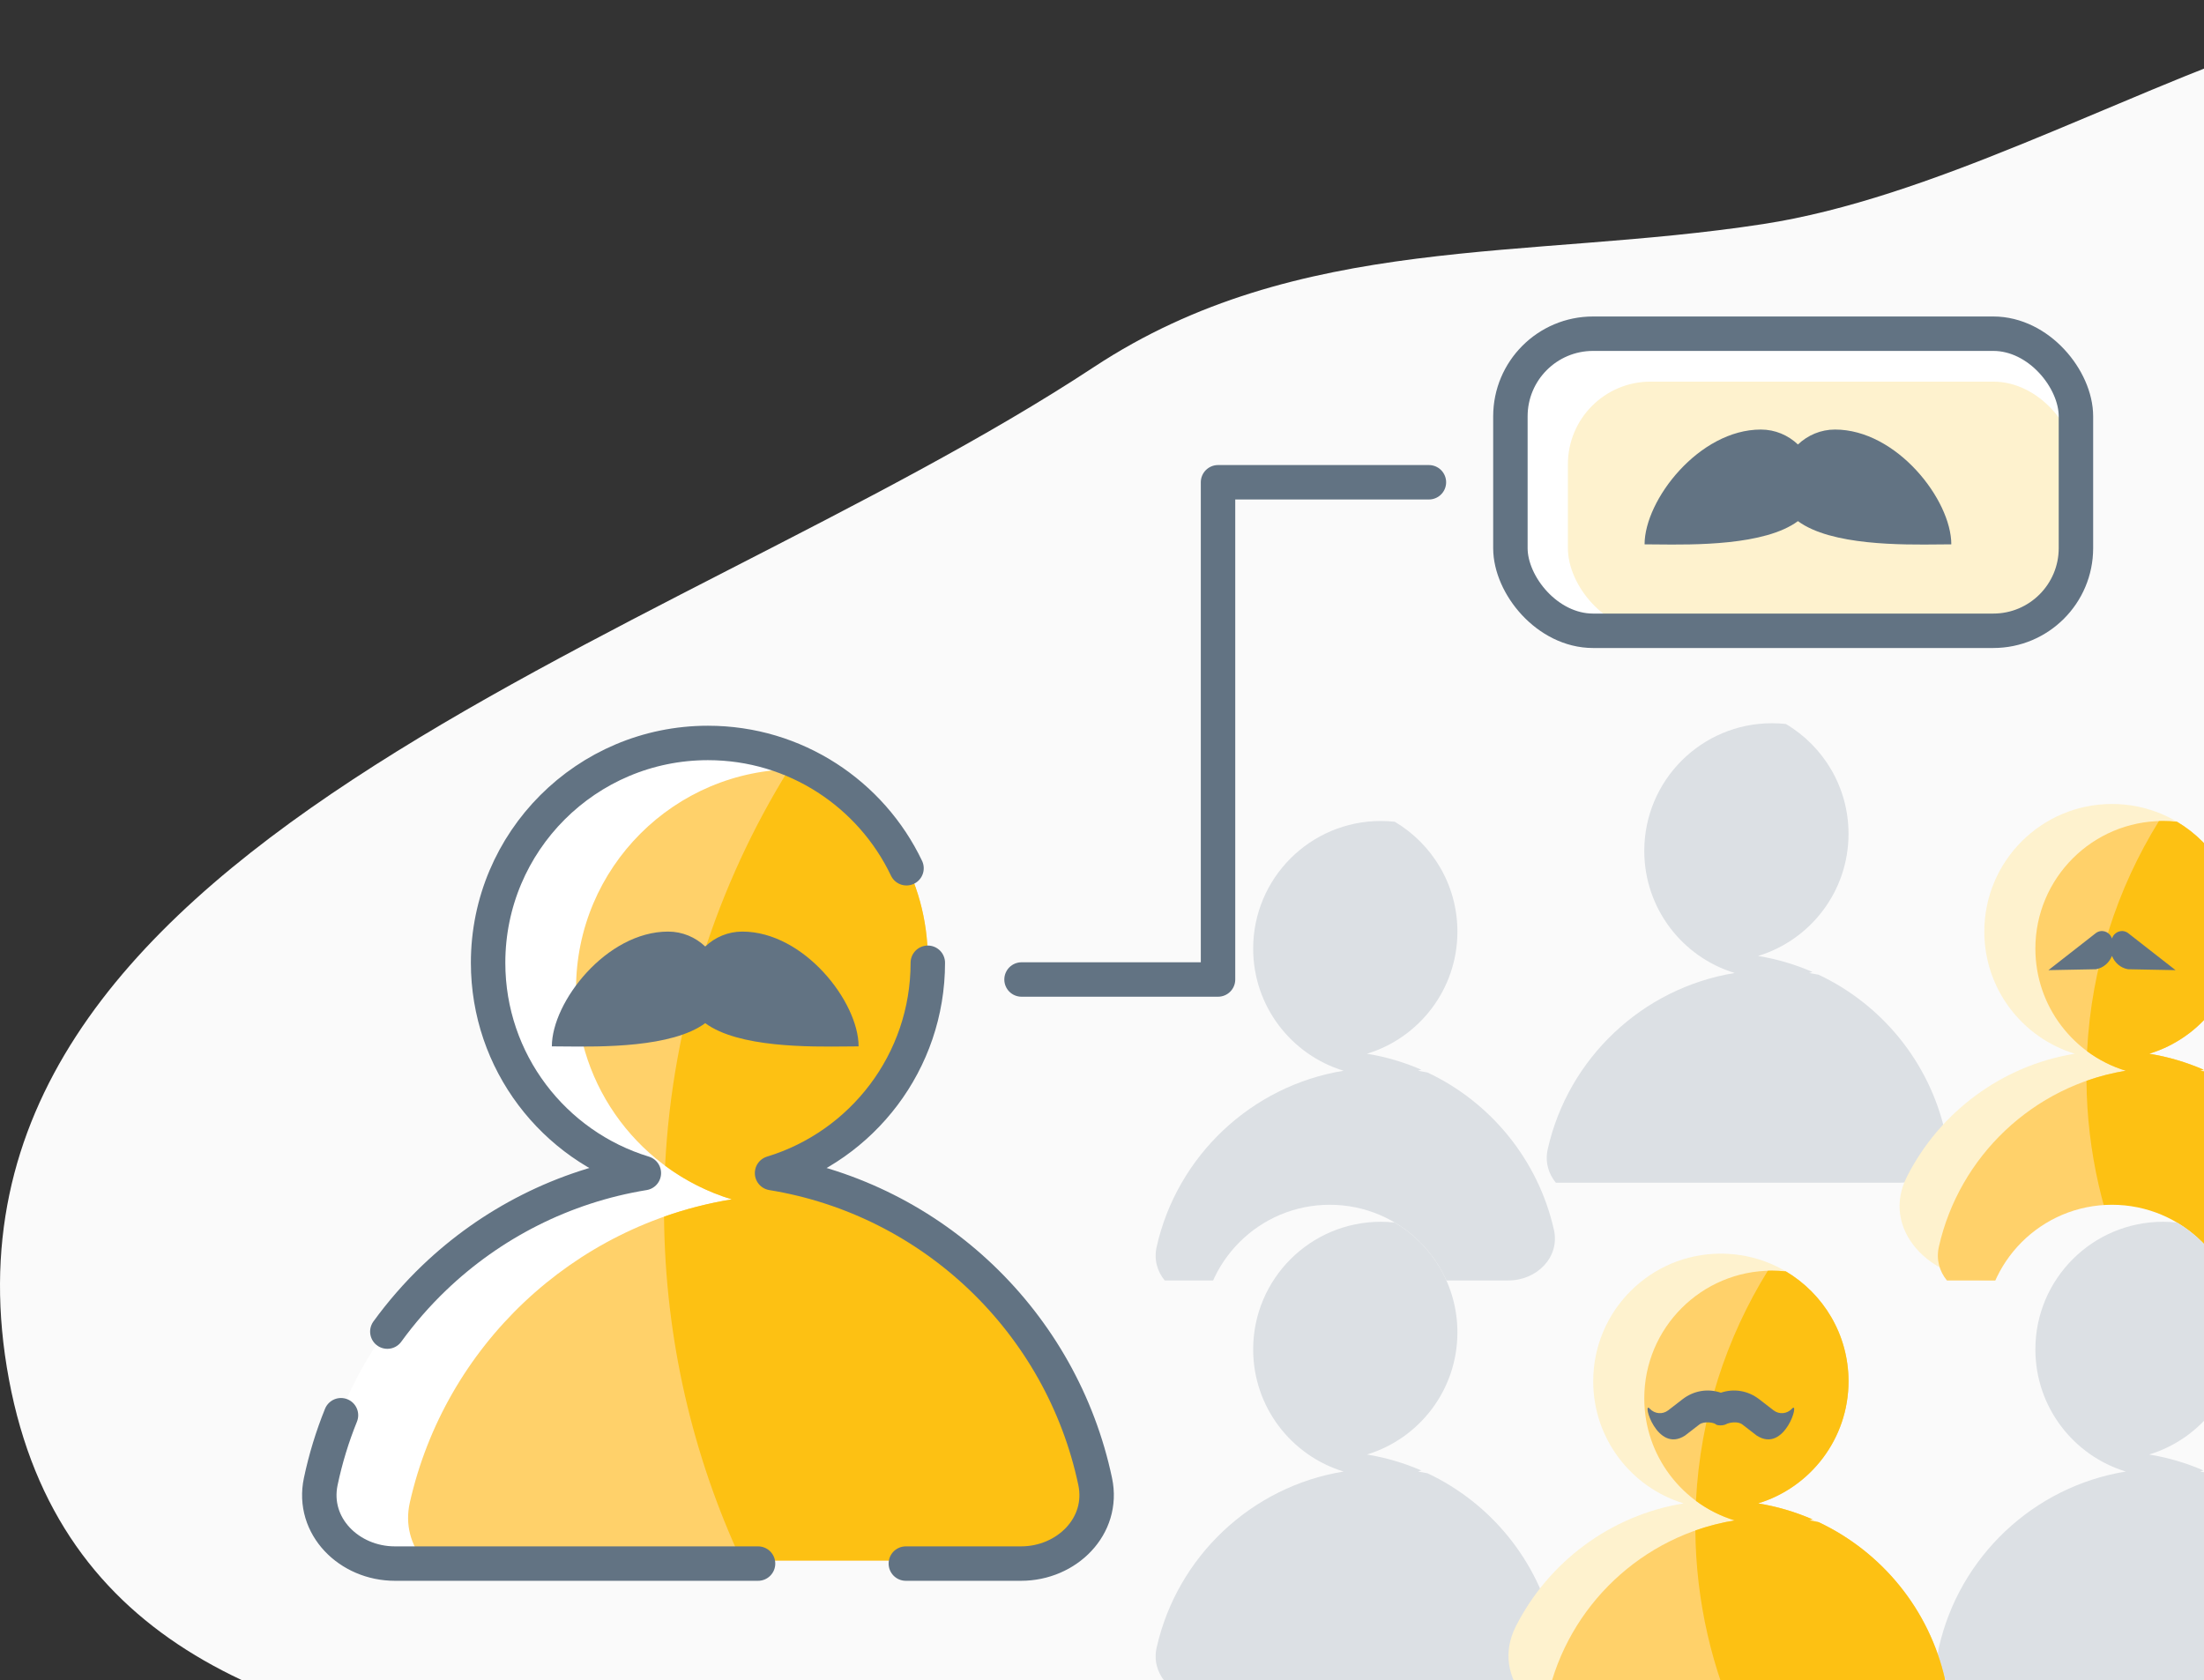 <svg width="160" height="122" viewBox="0 0 160 122" fill="none" xmlns="http://www.w3.org/2000/svg">
<rect x="0" y="0" width="160" height="122" fill="#333333" stroke="none"/>
<g clip-path="url(#clip0)">
<path fill-rule="evenodd" clip-rule="evenodd" d="M128.004 16.268C152.301 12.533 181.059 -12.944 195.608 8.48C210.281 30.088 177.494 53.419 170.768 79.241C164.911 101.73 179.684 131.834 161.999 145.192C143.69 159.022 120.949 139.224 99.338 133.194C64.261 123.407 7.848 138.658 0.652 100.173C-6.591 61.443 48.265 47.172 79.415 26.649C94.257 16.87 110.808 18.912 128.004 16.268Z" fill="#FAFAFA"/>
<path d="M127.629 69.411C131.429 68.255 134.194 64.722 134.194 60.544C134.194 55.426 130.045 51.277 124.927 51.277C119.809 51.277 115.66 55.426 115.66 60.544C115.66 64.722 118.425 68.255 122.225 69.411C116.896 70.279 112.415 73.672 110.05 78.321C108.088 82.179 111.755 85.874 116.083 85.874H133.77C138.098 85.874 141.766 82.179 139.803 78.321C137.438 73.672 132.957 70.279 127.629 69.411Z" fill="#FAFAFA"/>
<path d="M134.194 60.545C134.194 64.723 131.429 68.255 127.629 69.412C129.008 69.637 130.33 70.03 131.574 70.571C131.495 70.598 131.416 70.623 131.336 70.648C131.566 70.685 131.795 70.727 132.022 70.774C136.614 72.936 140.061 77.13 141.201 82.197C141.65 84.195 139.948 85.875 137.901 85.875H112.946C112.407 85.221 112.151 84.361 112.36 83.433C113.841 76.851 119.212 71.742 125.932 70.648C122.132 69.491 119.367 65.959 119.367 61.781C119.367 56.663 123.516 52.514 128.634 52.514C128.976 52.514 129.314 52.532 129.647 52.568C132.369 54.183 134.194 57.151 134.194 60.545Z" fill="#DCE0E4"/>
<path d="M156.021 76.51C159.821 75.353 162.586 71.821 162.586 67.643C162.586 62.525 158.437 58.376 153.319 58.376C148.201 58.376 144.052 62.525 144.052 67.643C144.052 71.821 146.817 75.353 150.617 76.51C145.289 77.378 140.808 80.77 138.443 85.42C136.48 89.277 140.147 92.973 144.476 92.973H162.163C166.491 92.973 170.158 89.277 168.196 85.42C165.831 80.77 161.35 77.378 156.021 76.51Z" fill="#FEF2CE"/>
<path d="M162.586 67.644C162.586 71.822 159.821 75.354 156.021 76.511C157.401 76.735 158.723 77.129 159.967 77.67C159.888 77.697 159.808 77.722 159.728 77.746C159.959 77.784 160.188 77.826 160.415 77.873C165.007 80.034 168.453 84.229 169.593 89.296C170.043 91.293 168.34 92.973 166.293 92.973H141.338C140.799 92.319 140.544 91.46 140.752 90.532C142.233 83.95 147.605 78.841 154.324 77.746C150.524 76.59 147.759 73.057 147.759 68.879C147.759 63.761 151.908 59.612 157.026 59.612C157.369 59.612 157.706 59.631 158.039 59.667C160.761 61.281 162.586 64.249 162.586 67.644Z" fill="#FFD16A"/>
<path fill-rule="evenodd" clip-rule="evenodd" d="M151.511 76.328C151.822 70.217 153.691 64.516 156.729 59.617C156.827 59.614 156.926 59.612 157.025 59.612C157.368 59.612 157.706 59.631 158.038 59.667C160.761 61.281 162.586 64.249 162.586 67.644C162.586 71.822 159.821 75.354 156.021 76.511C157.4 76.735 158.722 77.129 159.966 77.67C159.887 77.697 159.807 77.722 159.727 77.746C159.958 77.784 160.187 77.826 160.414 77.873C165.006 80.034 168.452 84.229 169.593 89.296C170.042 91.293 168.34 92.973 166.292 92.973H154.73C152.678 88.561 151.514 83.652 151.467 78.477C152.385 78.153 153.34 77.906 154.323 77.746C153.3 77.435 152.351 76.951 151.511 76.328Z" fill="#FDC113"/>
<path d="M99.236 76.51C103.036 75.353 105.801 71.821 105.801 67.643C105.801 62.525 101.652 58.376 96.534 58.376C91.416 58.376 87.267 62.525 87.267 67.643C87.267 71.821 90.032 75.353 93.832 76.51C88.504 77.378 84.023 80.77 81.657 85.42C79.695 89.277 83.362 92.973 87.691 92.973H105.378C109.706 92.973 113.373 89.277 111.411 85.42C109.045 80.77 104.565 77.378 99.236 76.51Z" fill="#FAFAFA"/>
<path d="M105.801 67.644C105.801 71.822 103.036 75.354 99.236 76.511C100.616 76.735 101.938 77.129 103.182 77.67C103.103 77.697 103.023 77.722 102.943 77.746C103.174 77.784 103.403 77.826 103.63 77.873C108.222 80.034 111.668 84.229 112.808 89.296C113.257 91.293 111.555 92.973 109.508 92.973H84.553C84.014 92.319 83.758 91.46 83.967 90.532C85.448 83.95 90.82 78.841 97.539 77.746C93.739 76.59 90.974 73.057 90.974 68.879C90.974 63.761 95.123 59.612 100.241 59.612C100.583 59.612 100.921 59.631 101.254 59.667C103.976 61.281 105.801 64.249 105.801 67.644Z" fill="#DCE0E4"/>
<path d="M152.165 67.739L148.705 70.442L152.155 70.376C152.703 70.28 153.122 69.896 153.319 69.409C153.515 69.896 153.935 70.28 154.482 70.376L157.933 70.442L154.473 67.739C154.072 67.458 153.529 67.628 153.339 68.094L153.322 68.137C153.321 68.14 153.32 68.142 153.319 68.144C153.318 68.142 153.317 68.14 153.316 68.137L153.299 68.094C153.109 67.628 152.565 67.458 152.165 67.739Z" fill="#627383"/>
<path d="M99.236 105.611C103.036 104.455 105.801 100.923 105.801 96.745C105.801 91.626 101.652 87.478 96.534 87.478C91.416 87.478 87.267 91.626 87.267 96.745C87.267 100.923 90.032 104.455 93.832 105.611C88.504 106.479 84.023 109.872 81.657 114.521C79.695 118.379 83.362 122.074 87.691 122.074H105.378C109.706 122.074 113.373 118.379 111.411 114.521C109.045 109.872 104.565 106.479 99.236 105.611Z" fill="#FAFAFA"/>
<path d="M105.801 96.744C105.801 100.922 103.036 104.455 99.236 105.611C100.616 105.836 101.938 106.23 103.182 106.771C103.103 106.797 103.023 106.822 102.943 106.847C103.174 106.884 103.403 106.927 103.63 106.974C108.222 109.135 111.668 113.329 112.808 118.397C113.257 120.394 111.555 122.074 109.508 122.074H84.553C84.014 121.42 83.758 120.56 83.967 119.632C85.448 113.05 90.82 107.941 97.539 106.847C93.739 105.69 90.974 102.158 90.974 97.98C90.974 92.862 95.123 88.713 100.241 88.713C100.583 88.713 100.921 88.731 101.254 88.768C103.976 90.382 105.801 93.35 105.801 96.744Z" fill="#DCE0E4"/>
<path d="M156.021 105.611C159.821 104.455 162.586 100.923 162.586 96.745C162.586 91.626 158.437 87.478 153.319 87.478C148.201 87.478 144.052 91.626 144.052 96.745C144.052 100.923 146.817 104.455 150.617 105.611C145.289 106.479 140.808 109.872 138.443 114.521C136.48 118.379 140.147 122.074 144.476 122.074H162.163C166.491 122.074 170.158 118.379 168.196 114.521C165.831 109.872 161.35 106.479 156.021 105.611Z" fill="#FAFAFA"/>
<path d="M162.586 96.744C162.586 100.922 159.821 104.455 156.021 105.611C157.401 105.836 158.723 106.23 159.967 106.771C159.888 106.797 159.808 106.822 159.728 106.847C159.959 106.884 160.188 106.927 160.415 106.974C165.007 109.135 168.453 113.329 169.593 118.397C170.043 120.394 168.34 122.074 166.293 122.074H141.338C140.799 121.42 140.544 120.56 140.752 119.632C142.233 113.05 147.605 107.941 154.324 106.847C150.524 105.69 147.759 102.158 147.759 97.98C147.759 92.862 151.908 88.713 157.026 88.713C157.369 88.713 157.706 88.731 158.039 88.768C160.761 90.382 162.586 93.35 162.586 96.744Z" fill="#DCE0E4"/>
<path d="M127.629 109.16C131.429 108.004 134.194 104.471 134.194 100.293C134.194 95.175 130.045 91.026 124.927 91.026C119.809 91.026 115.66 95.175 115.66 100.293C115.66 104.471 118.425 108.004 122.225 109.16C116.896 110.028 112.415 113.421 110.05 118.07C108.088 121.928 111.755 125.623 116.083 125.623H133.77C138.098 125.623 141.766 121.928 139.803 118.07C137.438 113.421 132.957 110.028 127.629 109.16Z" fill="#FEF2CE"/>
<path d="M134.194 100.294C134.194 104.472 131.429 108.004 127.629 109.161C129.008 109.386 130.33 109.779 131.574 110.32C131.495 110.347 131.416 110.372 131.336 110.397C131.566 110.434 131.795 110.476 132.022 110.523C136.614 112.685 140.061 116.879 141.201 121.946C141.65 123.944 139.948 125.624 137.901 125.624H112.946C112.407 124.97 112.151 124.11 112.36 123.182C113.841 116.6 119.212 111.491 125.932 110.397C122.132 109.24 119.367 105.708 119.367 101.53C119.367 96.412 123.516 92.263 128.634 92.263C128.976 92.263 129.314 92.281 129.647 92.317C132.369 93.932 134.194 96.9 134.194 100.294Z" fill="#FFD16A"/>
<path fill-rule="evenodd" clip-rule="evenodd" d="M123.119 108.978C123.43 102.866 125.298 97.166 128.336 92.266C128.434 92.263 128.533 92.262 128.632 92.262C128.975 92.262 129.313 92.28 129.645 92.317C132.368 93.931 134.193 96.899 134.193 100.293C134.193 104.471 131.428 108.004 127.628 109.16C129.007 109.385 130.329 109.778 131.573 110.319C131.494 110.346 131.414 110.371 131.334 110.396C131.565 110.433 131.794 110.475 132.021 110.522C136.613 112.684 140.059 116.878 141.199 121.945C141.649 123.943 139.947 125.623 137.899 125.623H126.337C124.286 121.21 123.122 116.302 123.074 111.126C123.992 110.802 124.947 110.556 125.93 110.396C124.907 110.084 123.958 109.6 123.119 108.978Z" fill="#FDC113"/>
<path d="M123.364 103.433C123.717 103.16 124.453 103.302 124.551 103.412C124.648 103.523 125.11 103.523 125.304 103.412C125.497 103.302 126.137 103.16 126.49 103.433L127.533 104.238C129.58 105.561 130.681 101.645 130.093 102.28C129.732 102.67 129.163 102.721 128.747 102.4L127.705 101.595C126.886 100.963 125.854 100.804 124.927 101.125C124 100.804 122.968 100.963 122.149 101.595L121.107 102.4C120.691 102.721 120.122 102.67 119.761 102.28C119.174 101.645 120.274 105.561 122.321 104.238L123.364 103.433Z" fill="#627383"/>
<rect x="109.648" y="24.23" width="41.055" height="21.571" rx="6" fill="white"/>
<rect x="113.822" y="27.71" width="36.88" height="18.092" rx="6" fill="#FEF2CE"/>
<rect x="109.648" y="24.23" width="41.055" height="21.571" rx="6" stroke="#627383" stroke-width="2.5" stroke-linecap="round" stroke-linejoin="round"/>
<path d="M56.048 84.957C62.593 82.965 67.355 76.881 67.355 69.685C67.355 60.87 60.21 53.725 51.395 53.725C42.58 53.725 35.434 60.87 35.434 69.685C35.434 76.881 40.197 82.965 46.741 84.957C35.652 86.763 26.695 94.917 23.721 105.569C22.557 109.737 26.175 113.31 30.503 113.31H72.287C76.615 113.31 80.232 109.737 79.069 105.569C76.095 94.917 67.138 86.763 56.048 84.957Z" fill="white"/>
<path d="M67.355 69.686C67.355 76.882 62.593 82.966 56.048 84.957C58.424 85.344 60.701 86.023 62.843 86.954C62.707 87 62.57 87.043 62.432 87.085C62.829 87.15 63.224 87.223 63.615 87.304C71.524 91.026 77.459 98.251 79.423 106.978C80.197 110.418 77.265 113.311 73.739 113.311H30.759C29.831 112.184 29.39 110.704 29.75 109.106C32.301 97.77 41.552 88.97 53.125 87.085C46.58 85.094 41.818 79.01 41.818 71.814C41.818 62.999 48.964 55.853 57.779 55.853C58.368 55.853 58.95 55.886 59.523 55.948C64.212 58.728 67.355 63.84 67.355 69.686Z" fill="#FFD16A"/>
<path fill-rule="evenodd" clip-rule="evenodd" d="M48.282 84.642C48.817 74.116 52.036 64.299 57.268 55.861C57.437 55.855 57.608 55.852 57.779 55.852C58.368 55.852 58.95 55.885 59.523 55.947C64.212 58.727 67.355 63.839 67.355 69.685C67.355 76.881 62.593 82.965 56.048 84.956C58.424 85.343 60.701 86.022 62.843 86.953C62.707 86.999 62.57 87.043 62.432 87.085C62.829 87.149 63.224 87.222 63.615 87.303C71.524 91.025 77.459 98.25 79.423 106.977C80.197 110.417 77.265 113.31 73.739 113.31H53.825C50.292 105.711 48.287 97.257 48.205 88.343C49.786 87.785 51.431 87.36 53.125 87.085C51.362 86.548 49.728 85.714 48.282 84.642Z" fill="#FDC113"/>
<path d="M67.355 69.906C67.355 77.102 62.593 83.186 56.048 85.177C67.749 87.083 77.076 96.056 79.505 107.572C80.189 110.815 77.438 113.531 74.124 113.531H65.759M28.119 96.687C29.134 95.288 30.272 93.983 31.517 92.789C35.618 88.858 40.882 86.132 46.741 85.177C40.197 83.186 35.434 77.102 35.434 69.906C35.434 61.091 42.58 53.945 51.395 53.945C57.753 53.945 63.243 57.663 65.809 63.043M24.754 102.759C24.129 104.302 23.635 105.911 23.285 107.574C22.601 110.816 25.352 113.531 28.666 113.531H55.031" stroke="#627383" stroke-width="2.5" stroke-linecap="round" stroke-linejoin="round"/>
<path d="M51.196 68.725C50.486 68.052 49.542 67.642 48.506 67.642C44.024 67.642 40.062 72.751 40.062 75.976C40.307 75.976 40.59 75.979 40.904 75.983C43.651 76.013 48.788 76.07 51.196 74.291C53.605 76.07 58.741 76.013 61.489 75.983C61.803 75.979 62.086 75.976 62.33 75.976C62.33 72.751 58.369 67.642 53.886 67.642C52.85 67.642 51.907 68.052 51.196 68.725Z" fill="#627383"/>
<path d="M130.522 32.273C129.812 31.6 128.868 31.189 127.832 31.189C123.35 31.189 119.389 36.299 119.389 39.524C119.633 39.524 119.916 39.527 120.23 39.531C122.978 39.561 128.114 39.618 130.522 37.839C132.931 39.618 138.067 39.561 140.815 39.531C141.129 39.527 141.412 39.524 141.656 39.524C141.656 36.299 137.695 31.189 133.212 31.189C132.176 31.189 131.233 31.6 130.522 32.273Z" fill="#627383"/>
<path d="M74.158 71.121H88.423V35.017H103.732" stroke="#627383" stroke-width="2.5" stroke-linecap="round" stroke-linejoin="round"/>
</g>
<defs>
<clipPath id="clip0">
<path d="M0 0H200V160H0V0Z" fill="white"/>
</clipPath>
</defs>
</svg>
